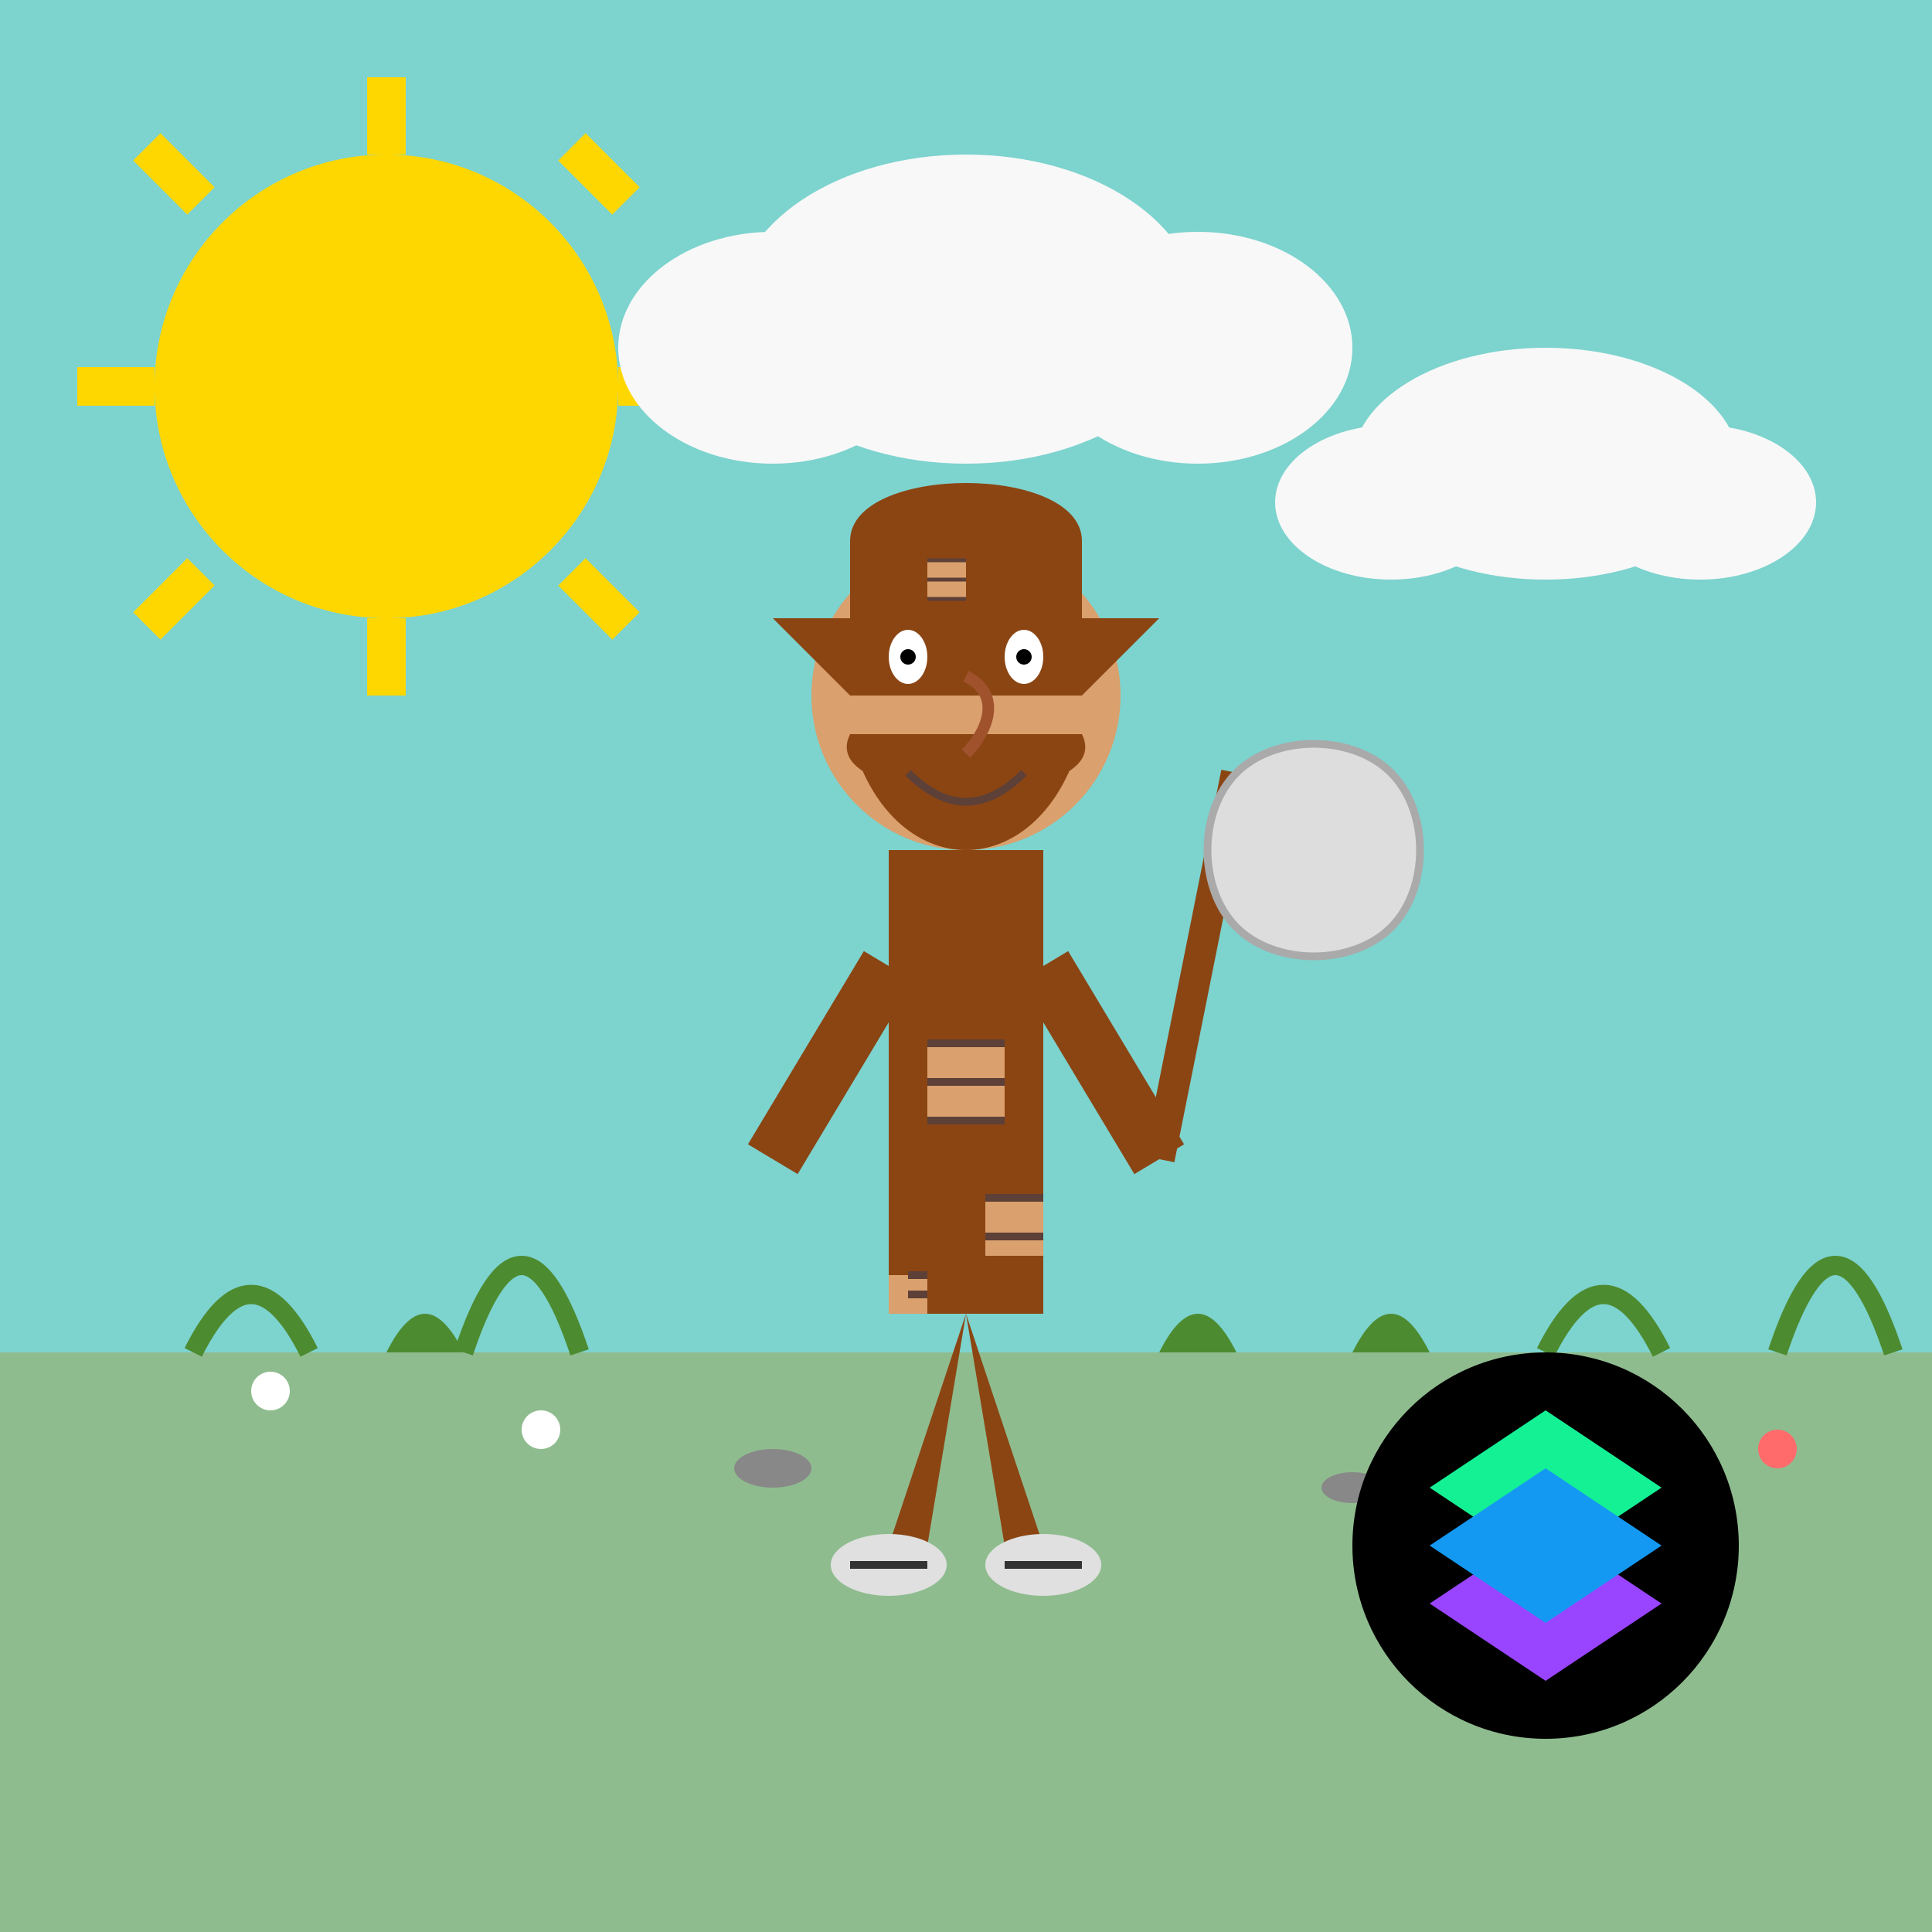 <?xml version="1.0" encoding="UTF-8" standalone="no"?>
<svg width="500" height="500" viewBox="0 0 500 500" xmlns="http://www.w3.org/2000/svg">
  <!-- Background -->
  <rect width="500" height="500" fill="#7DD3CE"/>
  
  <!-- Sun -->
  <circle cx="100" cy="100" r="60" fill="#FFD700"/>
  <path d="M100 20 L100 40 M100 160 L100 180 M20 100 L40 100 M160 100 L180 100 M38 38 L52 52 M148 148 L162 162 M38 162 L52 148 M148 38 L162 52" stroke="#FFD700" stroke-width="10"/>
  
  <!-- Clouds -->
  <ellipse cx="250" cy="80" rx="60" ry="40" fill="#F8F8F8"/>
  <ellipse cx="310" cy="90" rx="40" ry="30" fill="#F8F8F8"/>
  <ellipse cx="200" cy="90" rx="40" ry="30" fill="#F8F8F8"/>
  
  <ellipse cx="400" cy="120" rx="50" ry="30" fill="#F8F8F8"/>
  <ellipse cx="440" cy="130" rx="30" ry="20" fill="#F8F8F8"/>
  <ellipse cx="360" cy="130" rx="30" ry="20" fill="#F8F8F8"/>
  
  <!-- Ground -->
  <rect x="0" y="350" width="500" height="150" fill="#8FBC8F"/>
  
  <!-- Small plants -->
  <path d="M50 350 C60 330, 70 330, 80 350" stroke="#4D8B31" stroke-width="5" fill="none"/>
  <path d="M120 350 C130 320, 140 320, 150 350" stroke="#4D8B31" stroke-width="5" fill="none"/>
  <path d="M400 350 C410 330, 420 330, 430 350" stroke="#4D8B31" stroke-width="5" fill="none"/>
  <path d="M460 350 C470 320, 480 320, 490 350" stroke="#4D8B31" stroke-width="5" fill="none"/>
  
  <!-- Flowers -->
  <circle cx="70" cy="360" r="5" fill="white"/>
  <circle cx="140" cy="370" r="5" fill="white"/>
  <circle cx="420" cy="360" r="5" fill="#FF6B6B"/>
  <circle cx="460" cy="375" r="5" fill="#FF6B6B"/>
  
  <!-- Stones -->
  <ellipse cx="200" cy="380" rx="10" ry="5" fill="#888"/>
  <ellipse cx="350" cy="385" rx="8" ry="4" fill="#888"/>
  <ellipse cx="380" cy="375" rx="6" ry="3" fill="#888"/>
  
  <!-- Hobo Character -->
  <!-- Legs -->
  <path d="M250 340 L230 400 L240 400" fill="#8B4513"/>
  <path d="M250 340 L270 400 L260 400" fill="#8B4513"/>
  
  <!-- Feet/Shoes -->
  <ellipse cx="230" cy="405" rx="15" ry="8" fill="#E0E0E0"/>
  <ellipse cx="270" cy="405" rx="15" ry="8" fill="#E0E0E0"/>
  <path d="M220 405 L240 405" stroke="#333" stroke-width="2" fill="none"/>
  <path d="M260 405 L280 405" stroke="#333" stroke-width="2" fill="none"/>
  
  <!-- Body/Coat -->
  <path d="M250 220 L250 340" stroke="#8B4513" stroke-width="40" fill="#8B4513"/>
  <path d="M230 250 L200 300" stroke="#8B4513" stroke-width="15" fill="#8B4513"/>
  <path d="M270 250 L300 300" stroke="#8B4513" stroke-width="15" fill="#8B4513"/>
  
  <!-- Patches on coat -->
  <rect x="240" y="270" width="20" height="20" fill="#DAA06D" />
  <rect x="255" y="310" width="15" height="15" fill="#DAA06D" />
  <rect x="230" y="330" width="10" height="10" fill="#DAA06D" />
  
  <!-- Stitches -->
  <path d="M240 270 L260 270 M240 280 L260 280 M240 290 L260 290" stroke="#5D4037" stroke-width="2"/>
  <path d="M235 330 L240 330 M235 335 L240 335" stroke="#5D4037" stroke-width="2"/>
  <path d="M255 310 L270 310 M255 320 L270 320" stroke="#5D4037" stroke-width="2"/>
  
  <!-- Head -->
  <circle cx="250" cy="180" r="40" fill="#DAA06D"/>
  
  <!-- Beard -->
  <path d="M220 190 C210 210, 290 210, 280 190" fill="#8B4513"/>
  <path d="M220 190 C230 230, 270 230, 280 190" fill="#8B4513"/>
  
  <!-- Hat -->
  <path d="M200 160 L300 160 L280 180 L220 180 Z" fill="#8B4513"/>
  <path d="M220 140 C220 120, 280 120, 280 140 L280 160 L220 160 Z" fill="#8B4513"/>
  
  <!-- Eyes -->
  <ellipse cx="235" cy="170" rx="5" ry="7" fill="white"/>
  <ellipse cx="265" cy="170" rx="5" ry="7" fill="white"/>
  <circle cx="235" cy="170" r="2" fill="black"/>
  <circle cx="265" cy="170" r="2" fill="black"/>
  
  <!-- Nose -->
  <path d="M250 175 C260 180, 255 190, 250 195" stroke="#A0522D" stroke-width="3" fill="none"/>
  
  <!-- Mouth -->
  <path d="M235 200 C245 210, 255 210, 265 200" stroke="#5D4037" stroke-width="2" fill="none"/>
  
  <!-- Hat patches -->
  <rect x="240" y="145" width="10" height="10" fill="#DAA06D" />
  <path d="M240 145 L250 145 M240 150 L250 150 M240 155 L250 155" stroke="#5D4037" stroke-width="1"/>
  
  <!-- Bindle stick with Solana logo -->
  <!-- Stick -->
  <line x1="300" y1="300" x2="320" y2="200" stroke="#8B4513" stroke-width="8"/>
  
  <!-- Bindle cloth -->
  <path d="M320 200 C330 190, 350 190, 360 200 C370 210, 370 230, 360 240 C350 250, 330 250, 320 240 C310 230, 310 210, 320 200 Z" fill="#DDDDDD" stroke="#AAAAAA" stroke-width="2"/>
  
  <!-- Solana Logo -->
  <circle cx="400" cy="400" r="50" fill="#000"/>
  <path d="M370 385 L400 365 L430 385 L400 405 Z" fill="#14F195"/>
  <path d="M370 415 L400 395 L430 415 L400 435 Z" fill="#9945FF"/>
  <path d="M370 400 L400 380 L430 400 L400 420 Z" fill="#1499F2"/>
  
  <!-- Patches of grass -->
  <path d="M100 350 Q110 330 120 350" fill="#4D8B31"/>
  <path d="M300 350 Q310 330 320 350" fill="#4D8B31"/>
  <path d="M350 350 Q360 330 370 350" fill="#4D8B31"/>
</svg>
